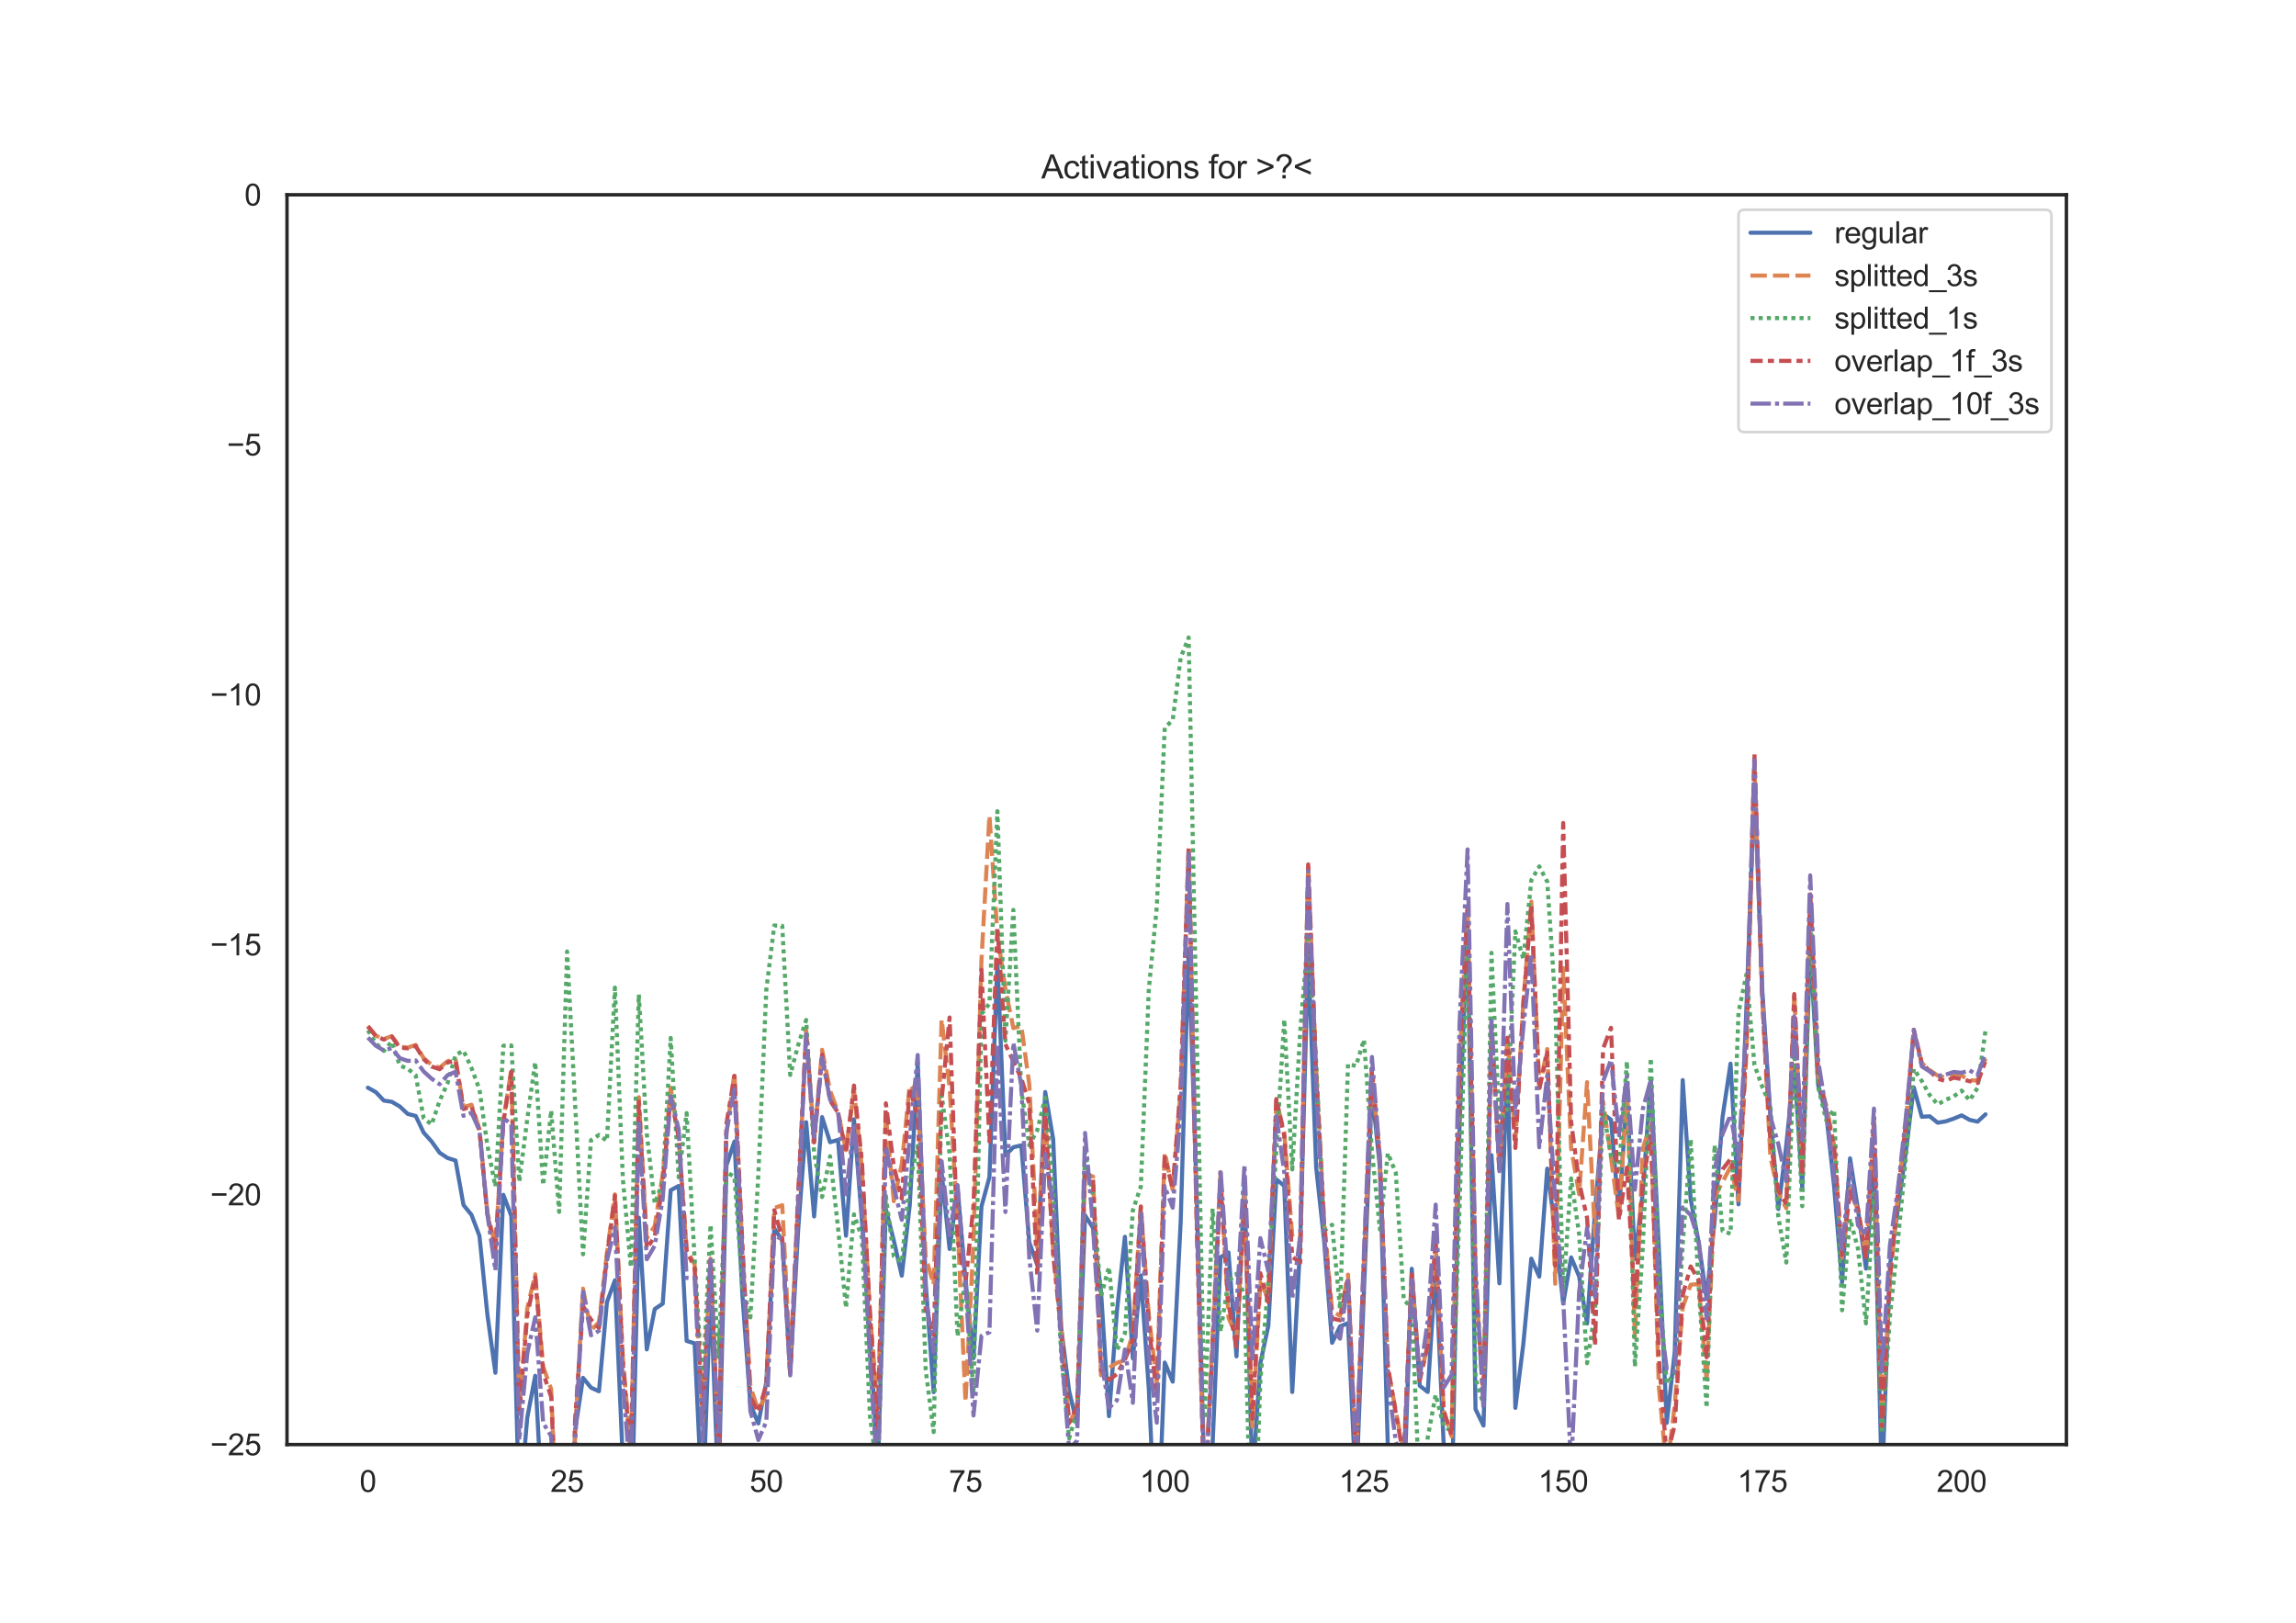 <?xml version="1.0" encoding="utf-8" standalone="no"?>
<!DOCTYPE svg PUBLIC "-//W3C//DTD SVG 1.1//EN"
  "http://www.w3.org/Graphics/SVG/1.1/DTD/svg11.dtd">
<svg height="595.44pt" version="1.1" viewBox="0 0 842.4 595.44" width="842.4pt" xmlns="http://www.w3.org/2000/svg" xmlns:xlink="http://www.w3.org/1999/xlink">
 <defs>
  <style type="text/css">*{stroke-linecap:butt;stroke-linejoin:round;}</style>
 </defs>
 <g id="figure_1">
  <g id="patch_1">
   <path d="M 0 595.44 
L 842.4 595.44 
L 842.4 0 
L 0 0 
z
" style="fill:#ffffff;"/>
  </g>
  <g id="axes_1">
   <g id="patch_2">
    <path d="M 105.3 529.942 
L 758.16 529.942 
L 758.16 71.453 
L 105.3 71.453 
z
" style="fill:#ffffff;"/>
   </g>
   <g id="matplotlib.axis_1">
    <g id="xtick_1">
     <g id="text_1">
      <!-- 0 -->
      <g style="fill:#262626;" transform="translate(131.917 547.315)scale(0.11 -0.11)">
       <defs>
        <path d="M 266 2259 
Q 266 3072 433 3567 
Q 600 4063 929 4331 
Q 1259 4600 1759 4600 
Q 2128 4600 2406 4451 
Q 2684 4303 2865 4023 
Q 3047 3744 3150 3342 
Q 3253 2941 3253 2259 
Q 3253 1453 3087 958 
Q 2922 463 2592 192 
Q 2263 -78 1759 -78 
Q 1097 -78 719 397 
Q 266 969 266 2259 
z
M 844 2259 
Q 844 1131 1108 757 
Q 1372 384 1759 384 
Q 2147 384 2411 759 
Q 2675 1134 2675 2259 
Q 2675 3391 2411 3762 
Q 2147 4134 1753 4134 
Q 1366 4134 1134 3806 
Q 844 3388 844 2259 
z
" id="ArialMT-30" transform="scale(0.016)"/>
       </defs>
       <use xlink:href="#ArialMT-30"/>
      </g>
     </g>
    </g>
    <g id="xtick_2">
     <g id="text_2">
      <!-- 25 -->
      <g style="fill:#262626;" transform="translate(201.951 547.315)scale(0.11 -0.11)">
       <defs>
        <path d="M 3222 541 
L 3222 0 
L 194 0 
Q 188 203 259 391 
Q 375 700 629 1000 
Q 884 1300 1366 1694 
Q 2113 2306 2375 2664 
Q 2638 3022 2638 3341 
Q 2638 3675 2398 3904 
Q 2159 4134 1775 4134 
Q 1369 4134 1125 3890 
Q 881 3647 878 3216 
L 300 3275 
Q 359 3922 746 4261 
Q 1134 4600 1788 4600 
Q 2447 4600 2831 4234 
Q 3216 3869 3216 3328 
Q 3216 3053 3103 2787 
Q 2991 2522 2730 2228 
Q 2469 1934 1863 1422 
Q 1356 997 1212 845 
Q 1069 694 975 541 
L 3222 541 
z
" id="ArialMT-32" transform="scale(0.016)"/>
        <path d="M 266 1200 
L 856 1250 
Q 922 819 1161 601 
Q 1400 384 1738 384 
Q 2144 384 2425 690 
Q 2706 997 2706 1503 
Q 2706 1984 2436 2262 
Q 2166 2541 1728 2541 
Q 1456 2541 1237 2417 
Q 1019 2294 894 2097 
L 366 2166 
L 809 4519 
L 3088 4519 
L 3088 3981 
L 1259 3981 
L 1013 2750 
Q 1425 3038 1878 3038 
Q 2478 3038 2890 2622 
Q 3303 2206 3303 1553 
Q 3303 931 2941 478 
Q 2500 -78 1738 -78 
Q 1113 -78 717 272 
Q 322 622 266 1200 
z
" id="ArialMT-35" transform="scale(0.016)"/>
       </defs>
       <use xlink:href="#ArialMT-32"/>
       <use x="55.615" xlink:href="#ArialMT-35"/>
      </g>
     </g>
    </g>
    <g id="xtick_3">
     <g id="text_3">
      <!-- 50 -->
      <g style="fill:#262626;" transform="translate(275.043 547.315)scale(0.11 -0.11)">
       <use xlink:href="#ArialMT-35"/>
       <use x="55.615" xlink:href="#ArialMT-30"/>
      </g>
     </g>
    </g>
    <g id="xtick_4">
     <g id="text_4">
      <!-- 75 -->
      <g style="fill:#262626;" transform="translate(348.135 547.315)scale(0.11 -0.11)">
       <defs>
        <path d="M 303 3981 
L 303 4522 
L 3269 4522 
L 3269 4084 
Q 2831 3619 2401 2847 
Q 1972 2075 1738 1259 
Q 1569 684 1522 0 
L 944 0 
Q 953 541 1156 1306 
Q 1359 2072 1739 2783 
Q 2119 3494 2547 3981 
L 303 3981 
z
" id="ArialMT-37" transform="scale(0.016)"/>
       </defs>
       <use xlink:href="#ArialMT-37"/>
       <use x="55.615" xlink:href="#ArialMT-35"/>
      </g>
     </g>
    </g>
    <g id="xtick_5">
     <g id="text_5">
      <!-- 100 -->
      <g style="fill:#262626;" transform="translate(418.169 547.315)scale(0.11 -0.11)">
       <defs>
        <path d="M 2384 0 
L 1822 0 
L 1822 3584 
Q 1619 3391 1289 3197 
Q 959 3003 697 2906 
L 697 3450 
Q 1169 3672 1522 3987 
Q 1875 4303 2022 4600 
L 2384 4600 
L 2384 0 
z
" id="ArialMT-31" transform="scale(0.016)"/>
       </defs>
       <use xlink:href="#ArialMT-31"/>
       <use x="55.615" xlink:href="#ArialMT-30"/>
       <use x="111.23" xlink:href="#ArialMT-30"/>
      </g>
     </g>
    </g>
    <g id="xtick_6">
     <g id="text_6">
      <!-- 125 -->
      <g style="fill:#262626;" transform="translate(491.261 547.315)scale(0.11 -0.11)">
       <use xlink:href="#ArialMT-31"/>
       <use x="55.615" xlink:href="#ArialMT-32"/>
       <use x="111.23" xlink:href="#ArialMT-35"/>
      </g>
     </g>
    </g>
    <g id="xtick_7">
     <g id="text_7">
      <!-- 150 -->
      <g style="fill:#262626;" transform="translate(564.353 547.315)scale(0.11 -0.11)">
       <use xlink:href="#ArialMT-31"/>
       <use x="55.615" xlink:href="#ArialMT-35"/>
       <use x="111.23" xlink:href="#ArialMT-30"/>
      </g>
     </g>
    </g>
    <g id="xtick_8">
     <g id="text_8">
      <!-- 175 -->
      <g style="fill:#262626;" transform="translate(637.446 547.315)scale(0.11 -0.11)">
       <use xlink:href="#ArialMT-31"/>
       <use x="55.615" xlink:href="#ArialMT-37"/>
       <use x="111.23" xlink:href="#ArialMT-35"/>
      </g>
     </g>
    </g>
    <g id="xtick_9">
     <g id="text_9">
      <!-- 200 -->
      <g style="fill:#262626;" transform="translate(710.538 547.315)scale(0.11 -0.11)">
       <use xlink:href="#ArialMT-32"/>
       <use x="55.615" xlink:href="#ArialMT-30"/>
       <use x="111.23" xlink:href="#ArialMT-30"/>
      </g>
     </g>
    </g>
   </g>
   <g id="matplotlib.axis_2">
    <g id="ytick_1">
     <g id="text_10">
      <!-- −25 -->
      <g style="fill:#262626;" transform="translate(77.141 533.878)scale(0.11 -0.11)">
       <defs>
        <path d="M 3381 1997 
L 356 1997 
L 356 2522 
L 3381 2522 
L 3381 1997 
z
" id="ArialMT-2212" transform="scale(0.016)"/>
       </defs>
       <use xlink:href="#ArialMT-2212"/>
       <use x="58.398" xlink:href="#ArialMT-32"/>
       <use x="114.014" xlink:href="#ArialMT-35"/>
      </g>
     </g>
    </g>
    <g id="ytick_2">
     <g id="text_11">
      <!-- −20 -->
      <g style="fill:#262626;" transform="translate(77.141 442.181)scale(0.11 -0.11)">
       <use xlink:href="#ArialMT-2212"/>
       <use x="58.398" xlink:href="#ArialMT-32"/>
       <use x="114.014" xlink:href="#ArialMT-30"/>
      </g>
     </g>
    </g>
    <g id="ytick_3">
     <g id="text_12">
      <!-- −15 -->
      <g style="fill:#262626;" transform="translate(77.141 350.483)scale(0.11 -0.11)">
       <use xlink:href="#ArialMT-2212"/>
       <use x="58.398" xlink:href="#ArialMT-31"/>
       <use x="114.014" xlink:href="#ArialMT-35"/>
      </g>
     </g>
    </g>
    <g id="ytick_4">
     <g id="text_13">
      <!-- −10 -->
      <g style="fill:#262626;" transform="translate(77.141 258.785)scale(0.11 -0.11)">
       <use xlink:href="#ArialMT-2212"/>
       <use x="58.398" xlink:href="#ArialMT-31"/>
       <use x="114.014" xlink:href="#ArialMT-30"/>
      </g>
     </g>
    </g>
    <g id="ytick_5">
     <g id="text_14">
      <!-- −5 -->
      <g style="fill:#262626;" transform="translate(83.258 167.087)scale(0.11 -0.11)">
       <use xlink:href="#ArialMT-2212"/>
       <use x="58.398" xlink:href="#ArialMT-35"/>
      </g>
     </g>
    </g>
    <g id="ytick_6">
     <g id="text_15">
      <!-- 0 -->
      <g style="fill:#262626;" transform="translate(89.683 75.39)scale(0.11 -0.11)">
       <use xlink:href="#ArialMT-30"/>
      </g>
     </g>
    </g>
   </g>
   <g id="line2d_1">
    <path clip-path="url(#p0b9bb42bfa)" d="M 134.975 399.022 
L 137.899 400.656 
L 140.823 403.753 
L 143.747 404.194 
L 146.67 405.912 
L 149.594 408.65 
L 152.518 409.386 
L 155.441 415.52 
L 158.365 418.773 
L 161.289 422.88 
L 164.212 424.82 
L 167.136 425.732 
L 170.06 442.072 
L 172.983 445.664 
L 175.907 453.379 
L 178.831 482.322 
L 181.754 503.604 
L 184.678 438.324 
L 187.602 446.089 
L 190.526 554.501 
L 193.449 520.099 
L 196.373 504.712 
L 199.297 559.127 
L 202.22 554.766 
L 205.144 590.302 
L 205.46 596.44 
M 209.279 596.44 
L 210.991 524.852 
L 213.915 505.47 
L 216.839 509.074 
L 219.762 510.399 
L 222.686 477.705 
L 225.61 469.698 
L 228.534 536.56 
L 231.457 569.973 
L 234.381 446.689 
L 237.305 495.045 
L 240.228 480.22 
L 243.152 478.263 
L 246.076 436.648 
L 248.999 435.064 
L 251.923 491.929 
L 254.847 492.803 
L 257.77 555.582 
L 260.694 473.494 
L 263.618 548.25 
L 266.542 427.502 
L 269.465 418.774 
L 272.389 475.178 
L 275.313 515.215 
L 278.236 522.191 
L 281.16 507.02 
L 284.084 450.594 
L 287.007 455.108 
L 289.931 503.523 
L 292.855 450.934 
L 295.778 411.678 
L 298.702 446.262 
L 301.626 409.816 
L 304.549 419.027 
L 307.473 418.193 
L 310.397 453.333 
L 313.321 410.628 
L 316.244 447.935 
L 319.168 488.508 
L 322.092 538.61 
L 325.015 443.534 
L 327.939 455.11 
L 330.863 468.001 
L 333.786 442.127 
L 336.71 390.092 
L 339.634 470.579 
L 342.557 510.711 
L 345.481 430.123 
L 348.405 458.2 
L 351.329 436.067 
L 354.252 469.646 
L 357.176 498.231 
L 360.1 442.598 
L 363.023 431.853 
L 365.947 352.573 
L 368.871 423.827 
L 371.794 420.873 
L 374.718 420.192 
L 377.642 455.736 
L 380.565 463.976 
L 383.489 400.62 
L 386.413 417.944 
L 389.336 486.982 
L 392.26 510.297 
L 395.184 522.494 
L 398.108 445.862 
L 401.031 450.47 
L 403.955 473.712 
L 406.879 519.534 
L 409.802 480.944 
L 412.726 453.719 
L 415.65 498.341 
L 418.573 467.886 
L 421.497 509.559 
L 424.421 573.932 
L 427.344 499.855 
L 430.268 506.874 
L 433.192 448.141 
L 436.116 348.238 
L 439.039 437.259 
L 441.963 544.365 
L 444.887 530.207 
L 447.81 461.229 
L 450.734 459.482 
L 453.658 497.588 
L 456.581 433.909 
L 459.505 543.717 
L 462.429 500.079 
L 465.352 486.373 
L 468.276 432.675 
L 471.2 435.026 
L 474.124 510.666 
L 477.047 456.465 
L 479.971 348.499 
L 482.895 428.251 
L 485.818 455.211 
L 488.742 492.621 
L 491.666 486.608 
L 494.589 485.401 
L 497.513 547.072 
L 503.36 399.862 
L 506.284 428.317 
L 509.208 531.114 
L 512.131 549.087 
L 515.055 549.039 
L 517.979 465.449 
L 520.903 508.372 
L 523.826 510.648 
L 526.75 464.641 
L 529.674 529.787 
L 532.597 554.214 
L 535.521 412.171 
L 538.445 339.28 
L 541.368 516.957 
L 544.292 522.986 
L 547.216 423.776 
L 550.139 470.804 
L 553.063 388.803 
L 555.987 516.486 
L 558.911 493.007 
L 561.834 461.752 
L 564.758 468.343 
L 567.682 428.723 
L 570.605 451.418 
L 573.529 478.228 
L 576.453 461.297 
L 579.376 468.24 
L 582.3 485.535 
L 585.224 443.948 
L 588.147 408.559 
L 591.071 410.79 
L 593.995 445.648 
L 596.918 400.951 
L 599.842 461.885 
L 602.766 437.244 
L 605.69 395.771 
L 608.613 457.6 
L 611.537 521.999 
L 614.461 495.918 
L 617.384 396.242 
L 620.308 439.98 
L 623.232 455.791 
L 626.155 476.325 
L 629.079 447.955 
L 632.003 409.79 
L 634.926 390.209 
L 637.85 441.818 
L 640.774 369.426 
L 643.698 288.236 
L 646.621 363.883 
L 649.545 409.045 
L 652.469 443.545 
L 655.392 420.062 
L 658.316 390.949 
L 661.24 435.601 
L 664.163 347.537 
L 667.087 398.088 
L 670.011 408.424 
L 672.934 435.271 
L 675.858 470.464 
L 678.782 424.944 
L 681.706 443.802 
L 684.629 465.399 
L 687.553 426.883 
L 690.477 545.734 
L 693.4 464.396 
L 699.248 422.558 
L 702.171 398.92 
L 705.095 409.69 
L 708.019 409.524 
L 710.942 411.872 
L 713.866 411.384 
L 716.79 410.388 
L 719.713 409.181 
L 722.637 410.828 
L 725.561 411.488 
L 728.485 408.792 
L 728.485 408.792 
" style="fill:none;stroke:#4c72b0;stroke-linecap:round;stroke-width:1.5;"/>
   </g>
   <g id="line2d_2">
    <path clip-path="url(#p0b9bb42bfa)" d="M 134.975 376.384 
L 137.899 379.95 
L 140.823 381.145 
L 143.747 380.146 
L 146.67 384.036 
L 149.594 384.319 
L 152.518 383.352 
L 155.441 388.171 
L 158.365 390.65 
L 161.289 391.665 
L 164.212 389.319 
L 167.136 388.369 
L 170.06 406.187 
L 172.983 405.278 
L 175.907 414.209 
L 178.831 444.899 
L 181.754 457.039 
L 184.678 410.945 
L 187.602 392.406 
L 190.526 517.18 
L 193.449 480.011 
L 196.373 467.479 
L 199.297 501.372 
L 202.22 509.596 
L 205.144 580.122 
L 206.031 596.44 
M 209.079 596.44 
L 210.991 525.507 
L 213.915 472.75 
L 216.839 488.089 
L 219.762 485.035 
L 222.686 459.742 
L 225.61 438.163 
L 228.534 498.406 
L 231.457 532.383 
L 234.381 402.524 
L 237.305 454.254 
L 240.228 449.759 
L 243.152 430.694 
L 246.076 399.055 
L 248.999 417.093 
L 251.923 458.503 
L 254.847 463.869 
L 257.77 521.337 
L 260.694 461.754 
L 263.618 531.394 
L 266.542 415.761 
L 269.465 393.713 
L 272.389 459.494 
L 275.313 508.75 
L 278.236 517.392 
L 281.16 511.48 
L 284.084 443.173 
L 287.007 442.138 
L 289.931 499.96 
L 292.855 440.65 
L 295.778 377.936 
L 298.702 418.321 
L 301.626 385.133 
L 304.549 400.11 
L 307.473 407.917 
L 310.397 421.949 
L 313.321 399.783 
L 316.244 428.927 
L 319.168 481.359 
L 322.092 517.427 
L 325.015 409.084 
L 327.939 440.651 
L 330.863 427.049 
L 333.786 398.102 
L 336.71 401.49 
L 339.634 461.244 
L 342.557 471.308 
L 345.481 373.945 
L 348.405 398.79 
L 351.329 449.318 
L 354.252 514.294 
L 357.176 455.525 
L 360.1 352.238 
L 363.023 299.193 
L 365.947 342.687 
L 368.871 362.822 
L 371.794 377.163 
L 374.718 376.346 
L 377.642 397.746 
L 380.565 457.623 
L 383.489 410.003 
L 386.413 458.41 
L 389.336 487.133 
L 392.26 522.088 
L 395.184 516.599 
L 398.108 430.783 
L 401.031 431.632 
L 403.955 504.516 
L 406.879 501.852 
L 409.802 499.92 
L 412.726 499.102 
L 415.65 489.04 
L 418.573 442.558 
L 421.497 482.446 
L 424.421 507.306 
L 427.344 422.772 
L 430.268 436.576 
L 433.192 399.913 
L 436.116 310.593 
L 439.039 446.667 
L 441.963 551.074 
L 447.81 430.01 
L 450.734 483.415 
L 453.658 490.152 
L 456.581 438.535 
L 459.505 523.428 
L 462.429 470.545 
L 465.352 476.269 
L 468.276 403.817 
L 471.2 415.519 
L 474.124 453.418 
L 477.047 455.75 
L 479.971 317.184 
L 482.895 392.043 
L 485.818 447.853 
L 488.742 480.982 
L 491.666 482.707 
L 494.589 467.607 
L 497.513 536.209 
L 500.437 463.385 
L 503.36 393.438 
L 506.284 425.995 
L 509.208 501.95 
L 515.055 533.304 
L 517.979 467.022 
L 520.903 505.348 
L 523.826 493.867 
L 526.75 455.836 
L 529.674 517.49 
L 532.597 526.955 
L 535.521 389.356 
L 538.445 331.484 
L 541.368 469.123 
L 544.292 511.965 
L 547.216 374.954 
L 550.139 428.966 
L 553.063 380.932 
L 555.987 418.468 
L 558.911 367.531 
L 561.834 330.794 
L 564.758 399.253 
L 567.682 384.857 
L 570.605 470.943 
L 573.529 355.124 
L 576.453 421.221 
L 579.376 438.089 
L 582.3 397.016 
L 585.224 453.469 
L 588.147 403.972 
L 591.071 424.634 
L 593.995 446.756 
L 596.918 398.84 
L 599.842 490.724 
L 602.766 421.344 
L 605.69 412.044 
L 608.613 508.536 
L 611.537 539.851 
L 614.461 515.445 
L 617.384 479.697 
L 620.308 471.313 
L 623.232 471.046 
L 626.155 506.718 
L 629.079 439.134 
L 634.926 428.092 
L 637.85 440.375 
L 640.774 385.89 
L 643.698 281.328 
L 646.621 367.609 
L 649.545 424.359 
L 652.469 437.701 
L 655.392 443.247 
L 658.316 364.568 
L 661.24 431.641 
L 664.163 329.049 
L 667.087 394.904 
L 670.011 405.383 
L 672.934 420.057 
L 675.858 461.466 
L 678.782 436.227 
L 681.706 444.154 
L 684.629 460.794 
L 687.553 410.932 
L 690.477 523.606 
L 693.4 470.04 
L 696.324 438.57 
L 699.248 411.818 
L 702.171 378.217 
L 705.095 389.996 
L 708.019 392.574 
L 710.942 394.588 
L 713.866 395.291 
L 716.79 394.191 
L 719.713 394.585 
L 722.637 396.327 
L 725.561 396.388 
L 728.485 388.375 
L 728.485 388.375 
" style="fill:none;stroke:#dd8452;stroke-dasharray:6,2.25;stroke-dashoffset:0;stroke-width:1.5;"/>
   </g>
   <g id="line2d_3">
    <path clip-path="url(#p0b9bb42bfa)" d="M 134.975 377.97 
L 137.899 382.735 
L 140.823 385.537 
L 143.747 382.115 
L 146.67 390.881 
L 149.594 392.05 
L 152.518 394.496 
L 155.441 410.151 
L 158.365 412.551 
L 161.289 403.857 
L 164.212 397.38 
L 167.136 387.017 
L 170.06 385.467 
L 172.983 391.783 
L 175.907 399.632 
L 178.831 420.261 
L 181.754 435.297 
L 184.678 383.642 
L 187.602 383.536 
L 190.526 433.553 
L 193.449 410.565 
L 196.373 389.656 
L 199.297 434.786 
L 202.22 407.378 
L 205.144 444.588 
L 208.068 349.057 
L 213.915 460.145 
L 216.839 418.273 
L 219.762 416.364 
L 222.686 418.536 
L 225.61 362.306 
L 228.534 432.518 
L 231.457 464.802 
L 234.381 364.855 
L 237.305 415.927 
L 240.228 441.557 
L 243.152 433.589 
L 246.076 380.778 
L 248.999 431.886 
L 251.923 408.353 
L 254.847 461.617 
L 257.77 509.326 
L 260.694 449.307 
L 263.618 497.784 
L 266.542 429.976 
L 269.465 431.721 
L 272.389 472.149 
L 275.313 483.29 
L 278.236 430.81 
L 281.16 363.128 
L 284.084 339.509 
L 287.007 339.639 
L 289.931 394.357 
L 292.855 383.397 
L 295.778 374.184 
L 298.702 423.082 
L 301.626 439.134 
L 304.549 424.199 
L 307.473 450.422 
L 310.397 479.763 
L 313.321 445.49 
L 316.244 454.048 
L 319.168 519.351 
L 322.092 541.732 
L 325.015 438.714 
L 327.939 460.939 
L 330.863 463.089 
L 333.786 433.314 
L 336.71 420.408 
L 339.634 502.506 
L 342.557 525.358 
L 345.481 401.791 
L 348.405 423.267 
L 351.329 490.233 
L 354.252 468.462 
L 357.176 511.327 
L 360.1 371.98 
L 363.023 368.179 
L 365.947 297.586 
L 368.871 381.798 
L 371.794 333.807 
L 374.718 399.912 
L 377.642 420.131 
L 380.565 414.675 
L 383.489 402.769 
L 386.413 436.849 
L 389.336 497.084 
L 392.26 527.709 
L 395.184 517.757 
L 398.108 422.633 
L 401.031 438.799 
L 403.955 475.524 
L 406.879 464.843 
L 409.802 495.366 
L 412.726 489.128 
L 415.65 443.976 
L 418.573 435.288 
L 421.497 362.964 
L 424.421 332.782 
L 427.344 266.927 
L 430.268 264.193 
L 433.192 241.256 
L 436.116 233.878 
L 441.963 520.511 
L 444.887 443.417 
L 447.81 488.565 
L 450.734 470.017 
L 453.658 467.282 
L 456.581 475.384 
L 459.505 585.9 
L 462.429 506.641 
L 465.352 469.685 
L 471.2 373.976 
L 474.124 429.012 
L 477.047 378.422 
L 479.971 342.948 
L 482.895 390.18 
L 485.818 451.541 
L 488.742 449.306 
L 491.666 480.144 
L 494.589 390.349 
L 497.513 391.045 
L 500.437 381.419 
L 503.36 422.178 
L 506.284 451.025 
L 509.208 423.044 
L 512.131 430.326 
L 515.055 477.028 
L 517.979 479.564 
L 520.903 550.136 
L 523.826 527.414 
L 526.75 511.644 
L 529.674 523.254 
L 532.597 525.007 
L 535.521 442.458 
L 538.445 341.382 
L 541.368 505.807 
L 544.292 515.212 
L 547.216 349.549 
L 550.139 412.402 
L 553.063 406.637 
L 555.987 341.684 
L 558.911 351.837 
L 561.834 322.909 
L 564.758 317.849 
L 567.682 323.459 
L 570.605 366.963 
L 573.529 473.898 
L 576.453 432.306 
L 579.376 452.738 
L 582.3 500.094 
L 585.224 480.757 
L 588.147 406.463 
L 591.071 424.11 
L 593.995 429.092 
L 596.918 389.372 
L 599.842 501.37 
L 602.766 457.187 
L 605.69 388.17 
L 608.613 469.131 
L 611.537 507.591 
L 614.461 503.551 
L 617.384 456.836 
L 620.308 417.888 
L 623.232 471.889 
L 626.155 516.432 
L 629.079 420.073 
L 632.003 451.596 
L 634.926 452.592 
L 637.85 371.402 
L 640.774 357.413 
L 643.698 390.688 
L 646.621 398.798 
L 649.545 405.646 
L 652.469 446.391 
L 655.392 463.177 
L 658.316 385.201 
L 661.24 442.496 
L 664.163 338.629 
L 667.087 398.812 
L 670.011 410.908 
L 672.934 407.089 
L 675.858 480.682 
L 678.782 447.145 
L 681.706 458.176 
L 684.629 485.499 
L 687.553 437.847 
L 690.477 525.886 
L 693.4 483.066 
L 696.324 455.489 
L 699.248 424.681 
L 702.171 392.125 
L 705.095 396.549 
L 708.019 401.779 
L 710.942 405.173 
L 713.866 403.465 
L 716.79 402.255 
L 719.713 400.098 
L 722.637 403.703 
L 725.561 399.068 
L 728.485 378.041 
L 728.485 378.041 
" style="fill:none;stroke:#55a868;stroke-dasharray:1.5,1.5;stroke-dashoffset:0;stroke-width:1.5;"/>
   </g>
   <g id="line2d_4">
    <path clip-path="url(#p0b9bb42bfa)" d="M 134.975 376.566 
L 137.899 380.09 
L 140.823 381.366 
L 143.747 380.265 
L 146.67 384.358 
L 149.594 384.58 
L 152.518 383.738 
L 155.441 388.552 
L 158.365 391.259 
L 161.289 392.254 
L 164.212 389.788 
L 167.136 389.008 
L 170.06 406.862 
L 172.983 405.916 
L 175.907 414.764 
L 178.831 445.788 
L 181.754 458.358 
L 184.678 411.878 
L 187.602 393.121 
L 190.526 518.58 
L 193.449 482.537 
L 196.373 468.544 
L 199.297 503.77 
L 202.22 512.45 
L 205.144 579.002 
L 206.028 596.44 
M 209.086 596.44 
L 210.991 521.138 
L 213.915 479.127 
L 216.839 484.142 
L 219.762 487.168 
L 222.686 461.102 
L 225.61 438.62 
L 228.534 500.133 
L 231.457 534.336 
L 234.381 404.176 
L 237.305 458.01 
L 240.228 453.619 
L 243.152 434.407 
L 246.076 401.92 
L 248.999 417.302 
L 251.923 458.755 
L 254.847 465.162 
L 257.77 520.064 
L 260.694 461.551 
L 263.618 532.202 
L 266.542 412.19 
L 269.465 394.66 
L 272.389 456.629 
L 275.313 512.568 
L 278.236 518.002 
L 281.16 507.958 
L 284.084 443.953 
L 287.007 454.273 
L 289.931 504.825 
L 292.855 437.484 
L 295.778 379.372 
L 298.702 419.104 
L 301.626 386.863 
L 304.549 403.754 
L 307.473 408.207 
L 310.397 422.978 
L 313.321 398.242 
L 316.244 426.175 
L 319.168 481.609 
L 322.092 524.176 
L 325.015 404.752 
L 327.939 427.899 
L 330.863 439.685 
L 333.786 399.119 
L 336.71 409.855 
L 339.634 480.084 
L 342.557 489.768 
L 345.481 403.3 
L 348.405 373.269 
L 351.329 455.04 
L 354.252 470.526 
L 357.176 442.291 
L 360.1 355.762 
L 363.023 418.727 
L 365.947 340.089 
L 368.871 383.085 
L 374.718 395.658 
L 377.642 404.879 
L 380.565 467.867 
L 383.489 406.767 
L 386.413 460.358 
L 389.336 488.358 
L 392.26 521.864 
L 395.184 516.037 
L 398.108 429.319 
L 401.031 432.399 
L 403.955 502.689 
L 406.879 506.203 
L 409.802 504.087 
L 412.726 498.738 
L 415.65 491.714 
L 418.573 442.745 
L 421.497 486.147 
L 424.421 512.005 
L 427.344 424.479 
L 430.268 436.123 
L 433.192 398.103 
L 436.116 311.054 
L 439.039 447.542 
L 441.963 552.783 
L 447.81 434.876 
L 450.734 478.445 
L 453.658 494.128 
L 456.581 440.407 
L 459.505 520.513 
L 462.429 467.097 
L 465.352 477.717 
L 468.276 403.181 
L 471.2 416.797 
L 474.124 461.073 
L 477.047 463.168 
L 479.971 317.108 
L 482.895 394.533 
L 485.818 449.132 
L 488.742 483.671 
L 491.666 484.359 
L 494.589 468.575 
L 497.513 537.385 
L 500.437 461.834 
L 503.36 391.901 
L 506.284 425.537 
L 509.208 501.231 
L 512.131 518.573 
L 515.055 534.62 
L 517.979 467.508 
L 520.903 506.407 
L 523.826 493.493 
L 526.75 455.397 
L 529.674 517.543 
L 532.597 526.642 
L 535.521 389.312 
L 538.445 333.835 
L 541.368 469.893 
L 544.292 513.556 
L 547.216 376.525 
L 550.139 430.04 
L 553.063 380.685 
L 555.987 421.142 
L 558.911 368.585 
L 561.834 332.159 
L 564.758 399.526 
L 567.682 386.138 
L 570.605 464.354 
L 573.529 301.922 
L 576.453 411.615 
L 579.376 433.71 
L 582.3 446.805 
L 585.224 493.747 
L 588.147 384.757 
L 591.071 377.057 
L 593.995 447.554 
L 596.918 428.339 
L 599.842 479.159 
L 602.766 432.986 
L 605.69 416.738 
L 608.613 497.92 
L 611.537 534.644 
L 614.461 522.721 
L 617.384 475.121 
L 620.308 464.601 
L 623.232 469.616 
L 626.155 497.919 
L 629.079 436.637 
L 632.003 429.001 
L 634.926 425.193 
L 637.85 437.171 
L 640.774 382.459 
L 643.698 276.373 
L 646.621 367.225 
L 649.545 418.876 
L 652.469 436.708 
L 655.392 441.86 
L 658.316 364.658 
L 661.24 429.976 
L 664.163 328.08 
L 667.087 393.412 
L 672.934 420.928 
L 675.858 460.401 
L 678.782 437.172 
L 681.706 443.509 
L 684.629 461.195 
L 687.553 411.835 
L 690.477 523.122 
L 693.4 468.328 
L 696.324 438.003 
L 699.248 412.913 
L 702.171 377.748 
L 705.095 389.938 
L 708.019 392.973 
L 710.942 395.731 
L 713.866 396.604 
L 716.79 395.345 
L 719.713 395.87 
L 722.637 396.654 
L 725.561 397.31 
L 728.485 389.127 
L 728.485 389.127 
" style="fill:none;stroke:#c44e52;stroke-dasharray:4.5,1.875,2.25,1.875;stroke-dashoffset:0;stroke-width:1.5;"/>
   </g>
   <g id="line2d_5">
    <path clip-path="url(#p0b9bb42bfa)" d="M 134.975 380.627 
L 137.899 383.649 
L 140.823 385.356 
L 143.747 384.545 
L 146.67 388.191 
L 149.594 389.195 
L 152.518 389.021 
L 155.441 393.074 
L 158.365 395.733 
L 161.289 397.742 
L 164.212 394.437 
L 167.136 393.167 
L 170.06 409.37 
L 172.983 408.215 
L 175.907 414.698 
L 178.831 445.482 
L 181.754 466.09 
L 184.678 409.98 
L 187.602 412.632 
L 190.526 528.271 
L 193.449 496.496 
L 196.373 483.235 
L 199.297 522.01 
L 202.22 526.859 
L 205.442 596.44 
M 209.345 596.44 
L 210.991 529.579 
L 213.915 473.887 
L 216.839 489.842 
L 219.762 488.226 
L 222.686 462.463 
L 225.61 450.237 
L 228.534 507.607 
L 231.457 543.628 
L 234.381 411.091 
L 237.305 461.985 
L 240.228 456.963 
L 243.152 439.747 
L 246.076 402.208 
L 248.999 414.301 
L 251.923 468.836 
L 254.847 468.732 
L 257.77 528.591 
L 260.694 462.209 
L 263.618 532.469 
L 266.542 415.063 
L 269.465 399.541 
L 272.389 460.852 
L 275.313 517.692 
L 278.236 528.276 
L 281.16 521.515 
L 284.084 453.211 
L 287.007 454.669 
L 289.931 504.583 
L 295.778 379.396 
L 298.702 417.868 
L 301.626 388.065 
L 304.549 403.431 
L 307.473 407.807 
L 310.397 438.147 
L 313.321 412.086 
L 316.244 443.957 
L 319.168 498.022 
L 322.092 543.782 
L 325.015 420.591 
L 327.939 435.554 
L 330.863 447.498 
L 336.71 387.028 
L 339.634 475.198 
L 342.557 495.949 
L 345.481 426.02 
L 348.405 453.166 
L 351.329 434.757 
L 354.252 471.481 
L 357.176 519.272 
L 360.1 490.053 
L 363.023 488.754 
L 365.947 383.157 
L 368.871 444.634 
L 371.794 382.539 
L 374.718 398.187 
L 377.642 461.357 
L 380.565 488.141 
L 383.489 423.492 
L 386.413 441.793 
L 389.336 494.128 
L 392.26 531.667 
L 395.184 528.502 
L 398.108 415.631 
L 401.031 449.982 
L 403.955 498.346 
L 406.879 516.535 
L 409.802 513.721 
L 412.726 495.071 
L 415.65 514.625 
L 418.573 444.229 
L 421.497 497.439 
L 424.421 521.926 
L 427.344 435.296 
L 430.268 443.066 
L 433.192 408.424 
L 436.116 313.056 
L 439.039 442.472 
L 441.963 549.45 
L 444.887 496.814 
L 447.81 429.005 
L 450.734 472.054 
L 453.658 480.338 
L 456.581 427.25 
L 459.505 498.346 
L 462.429 454.218 
L 465.352 466.392 
L 468.276 409.415 
L 471.2 430.05 
L 474.124 476.537 
L 477.047 453.344 
L 479.971 319.525 
L 482.895 398.705 
L 485.818 453.045 
L 488.742 487.797 
L 491.666 491.109 
L 494.589 469.881 
L 497.513 537.874 
L 500.437 459.373 
L 503.36 387.744 
L 506.284 424.483 
L 509.208 506.883 
L 512.131 528.892 
L 515.055 535.938 
L 517.979 469.639 
L 520.903 505.189 
L 523.826 484.625 
L 526.75 441.927 
L 529.674 509.042 
L 532.597 504.351 
L 535.521 375.245 
L 538.445 311.599 
L 541.368 464.733 
L 544.292 517.01 
L 547.216 374.447 
L 550.139 429.675 
L 553.063 331.638 
L 555.987 408.62 
L 558.911 376.799 
L 561.834 349.812 
L 564.758 420.889 
L 567.682 394.505 
L 570.605 440.301 
L 573.529 476.248 
L 576.453 538.89 
L 579.376 473.961 
L 582.3 450.547 
L 585.224 475.76 
L 588.147 396.795 
L 591.071 388.784 
L 593.995 416.471 
L 596.918 394.791 
L 599.842 436.44 
L 602.766 406.802 
L 605.69 396.11 
L 608.613 479.056 
L 611.537 502.324 
L 614.461 503.13 
L 617.384 442.965 
L 620.308 445.709 
L 623.232 455.015 
L 626.155 483.695 
L 629.079 429.235 
L 632.003 416.028 
L 634.926 409.07 
L 637.85 425.37 
L 640.774 374.422 
L 643.698 278.88 
L 646.621 366.259 
L 649.545 409.638 
L 652.469 419.738 
L 655.392 433.326 
L 658.316 372.93 
L 661.24 418.264 
L 664.163 321.136 
L 667.087 389.094 
L 670.011 407.385 
L 672.934 431.184 
L 675.858 459.188 
L 678.782 427.236 
L 681.706 449.505 
L 684.629 452.958 
L 687.553 406.686 
L 690.477 503.144 
L 693.4 456.957 
L 696.324 436.134 
L 699.248 409.967 
L 702.171 377.881 
L 705.095 391.205 
L 708.019 393.082 
L 710.942 394.701 
L 713.866 394.247 
L 716.79 393.253 
L 719.713 393.558 
L 722.637 392.662 
L 725.561 394.425 
L 728.485 386.636 
L 728.485 386.636 
" style="fill:none;stroke:#8172b3;stroke-dasharray:7.5,1.5,1.5,1.5;stroke-dashoffset:0;stroke-width:1.5;"/>
   </g>
   <g id="line2d_6"/>
   <g id="line2d_7"/>
   <g id="line2d_8"/>
   <g id="line2d_9"/>
   <g id="line2d_10"/>
   <g id="patch_3">
    <path d="M 105.3 529.942 
L 105.3 71.453 
" style="fill:none;stroke:#262626;stroke-linecap:square;stroke-linejoin:miter;stroke-width:1.25;"/>
   </g>
   <g id="patch_4">
    <path d="M 758.16 529.942 
L 758.16 71.453 
" style="fill:none;stroke:#262626;stroke-linecap:square;stroke-linejoin:miter;stroke-width:1.25;"/>
   </g>
   <g id="patch_5">
    <path d="M 105.3 529.942 
L 758.16 529.942 
" style="fill:none;stroke:#262626;stroke-linecap:square;stroke-linejoin:miter;stroke-width:1.25;"/>
   </g>
   <g id="patch_6">
    <path d="M 105.3 71.453 
L 758.16 71.453 
" style="fill:none;stroke:#262626;stroke-linecap:square;stroke-linejoin:miter;stroke-width:1.25;"/>
   </g>
   <g id="text_16">
    <!-- Activations for &gt;?&lt; -->
    <g style="fill:#262626;" transform="translate(382.038 65.453)scale(0.12 -0.12)">
     <defs>
      <path d="M -9 0 
L 1750 4581 
L 2403 4581 
L 4278 0 
L 3588 0 
L 3053 1388 
L 1138 1388 
L 634 0 
L -9 0 
z
M 1313 1881 
L 2866 1881 
L 2388 3150 
Q 2169 3728 2063 4100 
Q 1975 3659 1816 3225 
L 1313 1881 
z
" id="ArialMT-41" transform="scale(0.016)"/>
      <path d="M 2588 1216 
L 3141 1144 
Q 3050 572 2676 248 
Q 2303 -75 1759 -75 
Q 1078 -75 664 370 
Q 250 816 250 1647 
Q 250 2184 428 2587 
Q 606 2991 970 3192 
Q 1334 3394 1763 3394 
Q 2303 3394 2647 3120 
Q 2991 2847 3088 2344 
L 2541 2259 
Q 2463 2594 2264 2762 
Q 2066 2931 1784 2931 
Q 1359 2931 1093 2626 
Q 828 2322 828 1663 
Q 828 994 1084 691 
Q 1341 388 1753 388 
Q 2084 388 2306 591 
Q 2528 794 2588 1216 
z
" id="ArialMT-63" transform="scale(0.016)"/>
      <path d="M 1650 503 
L 1731 6 
Q 1494 -44 1306 -44 
Q 1000 -44 831 53 
Q 663 150 594 308 
Q 525 466 525 972 
L 525 2881 
L 113 2881 
L 113 3319 
L 525 3319 
L 525 4141 
L 1084 4478 
L 1084 3319 
L 1650 3319 
L 1650 2881 
L 1084 2881 
L 1084 941 
Q 1084 700 1114 631 
Q 1144 563 1211 522 
Q 1278 481 1403 481 
Q 1497 481 1650 503 
z
" id="ArialMT-74" transform="scale(0.016)"/>
      <path d="M 425 3934 
L 425 4581 
L 988 4581 
L 988 3934 
L 425 3934 
z
M 425 0 
L 425 3319 
L 988 3319 
L 988 0 
L 425 0 
z
" id="ArialMT-69" transform="scale(0.016)"/>
      <path d="M 1344 0 
L 81 3319 
L 675 3319 
L 1388 1331 
Q 1503 1009 1600 663 
Q 1675 925 1809 1294 
L 2547 3319 
L 3125 3319 
L 1869 0 
L 1344 0 
z
" id="ArialMT-76" transform="scale(0.016)"/>
      <path d="M 2588 409 
Q 2275 144 1986 34 
Q 1697 -75 1366 -75 
Q 819 -75 525 192 
Q 231 459 231 875 
Q 231 1119 342 1320 
Q 453 1522 633 1644 
Q 813 1766 1038 1828 
Q 1203 1872 1538 1913 
Q 2219 1994 2541 2106 
Q 2544 2222 2544 2253 
Q 2544 2597 2384 2738 
Q 2169 2928 1744 2928 
Q 1347 2928 1158 2789 
Q 969 2650 878 2297 
L 328 2372 
Q 403 2725 575 2942 
Q 747 3159 1072 3276 
Q 1397 3394 1825 3394 
Q 2250 3394 2515 3294 
Q 2781 3194 2906 3042 
Q 3031 2891 3081 2659 
Q 3109 2516 3109 2141 
L 3109 1391 
Q 3109 606 3145 398 
Q 3181 191 3288 0 
L 2700 0 
Q 2613 175 2588 409 
z
M 2541 1666 
Q 2234 1541 1622 1453 
Q 1275 1403 1131 1340 
Q 988 1278 909 1158 
Q 831 1038 831 891 
Q 831 666 1001 516 
Q 1172 366 1500 366 
Q 1825 366 2078 508 
Q 2331 650 2450 897 
Q 2541 1088 2541 1459 
L 2541 1666 
z
" id="ArialMT-61" transform="scale(0.016)"/>
      <path d="M 213 1659 
Q 213 2581 725 3025 
Q 1153 3394 1769 3394 
Q 2453 3394 2887 2945 
Q 3322 2497 3322 1706 
Q 3322 1066 3130 698 
Q 2938 331 2570 128 
Q 2203 -75 1769 -75 
Q 1072 -75 642 372 
Q 213 819 213 1659 
z
M 791 1659 
Q 791 1022 1069 705 
Q 1347 388 1769 388 
Q 2188 388 2466 706 
Q 2744 1025 2744 1678 
Q 2744 2294 2464 2611 
Q 2184 2928 1769 2928 
Q 1347 2928 1069 2612 
Q 791 2297 791 1659 
z
" id="ArialMT-6f" transform="scale(0.016)"/>
      <path d="M 422 0 
L 422 3319 
L 928 3319 
L 928 2847 
Q 1294 3394 1984 3394 
Q 2284 3394 2536 3286 
Q 2788 3178 2913 3003 
Q 3038 2828 3088 2588 
Q 3119 2431 3119 2041 
L 3119 0 
L 2556 0 
L 2556 2019 
Q 2556 2363 2490 2533 
Q 2425 2703 2258 2804 
Q 2091 2906 1866 2906 
Q 1506 2906 1245 2678 
Q 984 2450 984 1813 
L 984 0 
L 422 0 
z
" id="ArialMT-6e" transform="scale(0.016)"/>
      <path d="M 197 991 
L 753 1078 
Q 800 744 1014 566 
Q 1228 388 1613 388 
Q 2000 388 2187 545 
Q 2375 703 2375 916 
Q 2375 1106 2209 1216 
Q 2094 1291 1634 1406 
Q 1016 1563 777 1677 
Q 538 1791 414 1992 
Q 291 2194 291 2438 
Q 291 2659 392 2848 
Q 494 3038 669 3163 
Q 800 3259 1026 3326 
Q 1253 3394 1513 3394 
Q 1903 3394 2198 3281 
Q 2494 3169 2634 2976 
Q 2775 2784 2828 2463 
L 2278 2388 
Q 2241 2644 2061 2787 
Q 1881 2931 1553 2931 
Q 1166 2931 1000 2803 
Q 834 2675 834 2503 
Q 834 2394 903 2306 
Q 972 2216 1119 2156 
Q 1203 2125 1616 2013 
Q 2213 1853 2448 1751 
Q 2684 1650 2818 1456 
Q 2953 1263 2953 975 
Q 2953 694 2789 445 
Q 2625 197 2315 61 
Q 2006 -75 1616 -75 
Q 969 -75 630 194 
Q 291 463 197 991 
z
" id="ArialMT-73" transform="scale(0.016)"/>
      <path id="ArialMT-20" transform="scale(0.016)"/>
      <path d="M 556 0 
L 556 2881 
L 59 2881 
L 59 3319 
L 556 3319 
L 556 3672 
Q 556 4006 616 4169 
Q 697 4388 901 4523 
Q 1106 4659 1475 4659 
Q 1713 4659 2000 4603 
L 1916 4113 
Q 1741 4144 1584 4144 
Q 1328 4144 1222 4034 
Q 1116 3925 1116 3625 
L 1116 3319 
L 1763 3319 
L 1763 2881 
L 1116 2881 
L 1116 0 
L 556 0 
z
" id="ArialMT-66" transform="scale(0.016)"/>
      <path d="M 416 0 
L 416 3319 
L 922 3319 
L 922 2816 
Q 1116 3169 1280 3281 
Q 1444 3394 1641 3394 
Q 1925 3394 2219 3213 
L 2025 2691 
Q 1819 2813 1613 2813 
Q 1428 2813 1281 2702 
Q 1134 2591 1072 2394 
Q 978 2094 978 1738 
L 978 0 
L 416 0 
z
" id="ArialMT-72" transform="scale(0.016)"/>
      <path d="M 3384 2003 
L 350 706 
L 350 1266 
L 2753 2263 
L 350 3250 
L 350 3809 
L 3384 2528 
L 3384 2003 
z
" id="ArialMT-3e" transform="scale(0.016)"/>
      <path d="M 1475 1128 
Q 1472 1241 1472 1297 
Q 1472 1628 1566 1869 
Q 1634 2050 1788 2234 
Q 1900 2369 2192 2626 
Q 2484 2884 2571 3037 
Q 2659 3191 2659 3372 
Q 2659 3700 2403 3948 
Q 2147 4197 1775 4197 
Q 1416 4197 1175 3972 
Q 934 3747 859 3269 
L 281 3338 
Q 359 3978 745 4318 
Q 1131 4659 1766 4659 
Q 2438 4659 2838 4293 
Q 3238 3928 3238 3409 
Q 3238 3109 3097 2856 
Q 2956 2603 2547 2241 
Q 2272 1997 2187 1881 
Q 2103 1766 2062 1616 
Q 2022 1466 2016 1128 
L 1475 1128 
z
M 1441 0 
L 1441 641 
L 2081 641 
L 2081 0 
L 1441 0 
z
" id="ArialMT-3f" transform="scale(0.016)"/>
      <path d="M 350 2003 
L 350 2528 
L 3384 3809 
L 3384 3250 
L 978 2263 
L 3384 1266 
L 3384 706 
L 350 2003 
z
" id="ArialMT-3c" transform="scale(0.016)"/>
     </defs>
     <use xlink:href="#ArialMT-41"/>
     <use x="66.699" xlink:href="#ArialMT-63"/>
     <use x="116.699" xlink:href="#ArialMT-74"/>
     <use x="144.482" xlink:href="#ArialMT-69"/>
     <use x="166.699" xlink:href="#ArialMT-76"/>
     <use x="216.699" xlink:href="#ArialMT-61"/>
     <use x="272.314" xlink:href="#ArialMT-74"/>
     <use x="300.098" xlink:href="#ArialMT-69"/>
     <use x="322.314" xlink:href="#ArialMT-6f"/>
     <use x="377.93" xlink:href="#ArialMT-6e"/>
     <use x="433.545" xlink:href="#ArialMT-73"/>
     <use x="483.545" xlink:href="#ArialMT-20"/>
     <use x="511.328" xlink:href="#ArialMT-66"/>
     <use x="539.111" xlink:href="#ArialMT-6f"/>
     <use x="594.727" xlink:href="#ArialMT-72"/>
     <use x="628.027" xlink:href="#ArialMT-20"/>
     <use x="655.811" xlink:href="#ArialMT-3e"/>
     <use x="714.209" xlink:href="#ArialMT-3f"/>
     <use x="769.824" xlink:href="#ArialMT-3c"/>
    </g>
   </g>
   <g id="legend_1">
    <g id="patch_7">
     <path d="M 640.044 158.514 
L 750.46 158.514 
Q 752.66 158.514 752.66 156.314 
L 752.66 79.153 
Q 752.66 76.953 750.46 76.953 
L 640.044 76.953 
Q 637.844 76.953 637.844 79.153 
L 637.844 156.314 
Q 637.844 158.514 640.044 158.514 
z
" style="fill:#ffffff;opacity:0.8;stroke:#cccccc;stroke-linejoin:miter;"/>
    </g>
    <g id="line2d_11">
     <path d="M 642.244 85.376 
L 664.244 85.376 
" style="fill:none;stroke:#4c72b0;stroke-linecap:round;stroke-width:1.5;"/>
    </g>
    <g id="line2d_12"/>
    <g id="text_17">
     <!-- regular -->
     <g style="fill:#262626;" transform="translate(673.044 89.226)scale(0.11 -0.11)">
      <defs>
       <path d="M 2694 1069 
L 3275 997 
Q 3138 488 2766 206 
Q 2394 -75 1816 -75 
Q 1088 -75 661 373 
Q 234 822 234 1631 
Q 234 2469 665 2931 
Q 1097 3394 1784 3394 
Q 2450 3394 2872 2941 
Q 3294 2488 3294 1666 
Q 3294 1616 3291 1516 
L 816 1516 
Q 847 969 1125 678 
Q 1403 388 1819 388 
Q 2128 388 2347 550 
Q 2566 713 2694 1069 
z
M 847 1978 
L 2700 1978 
Q 2663 2397 2488 2606 
Q 2219 2931 1791 2931 
Q 1403 2931 1139 2672 
Q 875 2413 847 1978 
z
" id="ArialMT-65" transform="scale(0.016)"/>
       <path d="M 319 -275 
L 866 -356 
Q 900 -609 1056 -725 
Q 1266 -881 1628 -881 
Q 2019 -881 2231 -725 
Q 2444 -569 2519 -288 
Q 2563 -116 2559 434 
Q 2191 0 1641 0 
Q 956 0 581 494 
Q 206 988 206 1678 
Q 206 2153 378 2554 
Q 550 2956 876 3175 
Q 1203 3394 1644 3394 
Q 2231 3394 2613 2919 
L 2613 3319 
L 3131 3319 
L 3131 450 
Q 3131 -325 2973 -648 
Q 2816 -972 2473 -1159 
Q 2131 -1347 1631 -1347 
Q 1038 -1347 672 -1080 
Q 306 -813 319 -275 
z
M 784 1719 
Q 784 1066 1043 766 
Q 1303 466 1694 466 
Q 2081 466 2343 764 
Q 2606 1063 2606 1700 
Q 2606 2309 2336 2618 
Q 2066 2928 1684 2928 
Q 1309 2928 1046 2623 
Q 784 2319 784 1719 
z
" id="ArialMT-67" transform="scale(0.016)"/>
       <path d="M 2597 0 
L 2597 488 
Q 2209 -75 1544 -75 
Q 1250 -75 995 37 
Q 741 150 617 320 
Q 494 491 444 738 
Q 409 903 409 1263 
L 409 3319 
L 972 3319 
L 972 1478 
Q 972 1038 1006 884 
Q 1059 663 1231 536 
Q 1403 409 1656 409 
Q 1909 409 2131 539 
Q 2353 669 2445 892 
Q 2538 1116 2538 1541 
L 2538 3319 
L 3100 3319 
L 3100 0 
L 2597 0 
z
" id="ArialMT-75" transform="scale(0.016)"/>
       <path d="M 409 0 
L 409 4581 
L 972 4581 
L 972 0 
L 409 0 
z
" id="ArialMT-6c" transform="scale(0.016)"/>
      </defs>
      <use xlink:href="#ArialMT-72"/>
      <use x="33.301" xlink:href="#ArialMT-65"/>
      <use x="88.916" xlink:href="#ArialMT-67"/>
      <use x="144.531" xlink:href="#ArialMT-75"/>
      <use x="200.146" xlink:href="#ArialMT-6c"/>
      <use x="222.363" xlink:href="#ArialMT-61"/>
      <use x="277.979" xlink:href="#ArialMT-72"/>
     </g>
    </g>
    <g id="line2d_13">
     <path d="M 642.244 101.098 
L 664.244 101.098 
" style="fill:none;stroke:#dd8452;stroke-dasharray:6,2.25;stroke-dashoffset:0;stroke-width:1.5;"/>
    </g>
    <g id="line2d_14"/>
    <g id="text_18">
     <!-- splitted_3s -->
     <g style="fill:#262626;" transform="translate(673.044 104.948)scale(0.11 -0.11)">
      <defs>
       <path d="M 422 -1272 
L 422 3319 
L 934 3319 
L 934 2888 
Q 1116 3141 1344 3267 
Q 1572 3394 1897 3394 
Q 2322 3394 2647 3175 
Q 2972 2956 3137 2557 
Q 3303 2159 3303 1684 
Q 3303 1175 3120 767 
Q 2938 359 2589 142 
Q 2241 -75 1856 -75 
Q 1575 -75 1351 44 
Q 1128 163 984 344 
L 984 -1272 
L 422 -1272 
z
M 931 1641 
Q 931 1000 1190 694 
Q 1450 388 1819 388 
Q 2194 388 2461 705 
Q 2728 1022 2728 1688 
Q 2728 2322 2467 2637 
Q 2206 2953 1844 2953 
Q 1484 2953 1207 2617 
Q 931 2281 931 1641 
z
" id="ArialMT-70" transform="scale(0.016)"/>
       <path d="M 2575 0 
L 2575 419 
Q 2259 -75 1647 -75 
Q 1250 -75 917 144 
Q 584 363 401 755 
Q 219 1147 219 1656 
Q 219 2153 384 2558 
Q 550 2963 881 3178 
Q 1213 3394 1622 3394 
Q 1922 3394 2156 3267 
Q 2391 3141 2538 2938 
L 2538 4581 
L 3097 4581 
L 3097 0 
L 2575 0 
z
M 797 1656 
Q 797 1019 1065 703 
Q 1334 388 1700 388 
Q 2069 388 2326 689 
Q 2584 991 2584 1609 
Q 2584 2291 2321 2609 
Q 2059 2928 1675 2928 
Q 1300 2928 1048 2622 
Q 797 2316 797 1656 
z
" id="ArialMT-64" transform="scale(0.016)"/>
       <path d="M -97 -1272 
L -97 -866 
L 3631 -866 
L 3631 -1272 
L -97 -1272 
z
" id="ArialMT-5f" transform="scale(0.016)"/>
       <path d="M 269 1209 
L 831 1284 
Q 928 806 1161 595 
Q 1394 384 1728 384 
Q 2125 384 2398 659 
Q 2672 934 2672 1341 
Q 2672 1728 2419 1979 
Q 2166 2231 1775 2231 
Q 1616 2231 1378 2169 
L 1441 2663 
Q 1497 2656 1531 2656 
Q 1891 2656 2178 2843 
Q 2466 3031 2466 3422 
Q 2466 3731 2256 3934 
Q 2047 4138 1716 4138 
Q 1388 4138 1169 3931 
Q 950 3725 888 3313 
L 325 3413 
Q 428 3978 793 4289 
Q 1159 4600 1703 4600 
Q 2078 4600 2393 4439 
Q 2709 4278 2876 4000 
Q 3044 3722 3044 3409 
Q 3044 3113 2884 2869 
Q 2725 2625 2413 2481 
Q 2819 2388 3044 2092 
Q 3269 1797 3269 1353 
Q 3269 753 2831 336 
Q 2394 -81 1725 -81 
Q 1122 -81 723 278 
Q 325 638 269 1209 
z
" id="ArialMT-33" transform="scale(0.016)"/>
      </defs>
      <use xlink:href="#ArialMT-73"/>
      <use x="50" xlink:href="#ArialMT-70"/>
      <use x="105.615" xlink:href="#ArialMT-6c"/>
      <use x="127.832" xlink:href="#ArialMT-69"/>
      <use x="150.049" xlink:href="#ArialMT-74"/>
      <use x="177.832" xlink:href="#ArialMT-74"/>
      <use x="205.615" xlink:href="#ArialMT-65"/>
      <use x="261.23" xlink:href="#ArialMT-64"/>
      <use x="316.846" xlink:href="#ArialMT-5f"/>
      <use x="372.461" xlink:href="#ArialMT-33"/>
      <use x="428.076" xlink:href="#ArialMT-73"/>
     </g>
    </g>
    <g id="line2d_15">
     <path d="M 642.244 116.69 
L 664.244 116.69 
" style="fill:none;stroke:#55a868;stroke-dasharray:1.5,1.5;stroke-dashoffset:0;stroke-width:1.5;"/>
    </g>
    <g id="line2d_16"/>
    <g id="text_19">
     <!-- splitted_1s -->
     <g style="fill:#262626;" transform="translate(673.044 120.54)scale(0.11 -0.11)">
      <use xlink:href="#ArialMT-73"/>
      <use x="50" xlink:href="#ArialMT-70"/>
      <use x="105.615" xlink:href="#ArialMT-6c"/>
      <use x="127.832" xlink:href="#ArialMT-69"/>
      <use x="150.049" xlink:href="#ArialMT-74"/>
      <use x="177.832" xlink:href="#ArialMT-74"/>
      <use x="205.615" xlink:href="#ArialMT-65"/>
      <use x="261.23" xlink:href="#ArialMT-64"/>
      <use x="316.846" xlink:href="#ArialMT-5f"/>
      <use x="372.461" xlink:href="#ArialMT-31"/>
      <use x="428.076" xlink:href="#ArialMT-73"/>
     </g>
    </g>
    <g id="line2d_17">
     <path d="M 642.244 132.384 
L 664.244 132.384 
" style="fill:none;stroke:#c44e52;stroke-dasharray:4.5,1.875,2.25,1.875;stroke-dashoffset:0;stroke-width:1.5;"/>
    </g>
    <g id="line2d_18"/>
    <g id="text_20">
     <!-- overlap_1f_3s -->
     <g style="fill:#262626;" transform="translate(673.044 136.234)scale(0.11 -0.11)">
      <use xlink:href="#ArialMT-6f"/>
      <use x="55.615" xlink:href="#ArialMT-76"/>
      <use x="105.615" xlink:href="#ArialMT-65"/>
      <use x="161.23" xlink:href="#ArialMT-72"/>
      <use x="194.531" xlink:href="#ArialMT-6c"/>
      <use x="216.748" xlink:href="#ArialMT-61"/>
      <use x="272.363" xlink:href="#ArialMT-70"/>
      <use x="327.979" xlink:href="#ArialMT-5f"/>
      <use x="383.594" xlink:href="#ArialMT-31"/>
      <use x="439.209" xlink:href="#ArialMT-66"/>
      <use x="466.992" xlink:href="#ArialMT-5f"/>
      <use x="522.607" xlink:href="#ArialMT-33"/>
      <use x="578.223" xlink:href="#ArialMT-73"/>
     </g>
    </g>
    <g id="line2d_19">
     <path d="M 642.244 148.078 
L 664.244 148.078 
" style="fill:none;stroke:#8172b3;stroke-dasharray:7.5,1.5,1.5,1.5;stroke-dashoffset:0;stroke-width:1.5;"/>
    </g>
    <g id="line2d_20"/>
    <g id="text_21">
     <!-- overlap_10f_3s -->
     <g style="fill:#262626;" transform="translate(673.044 151.928)scale(0.11 -0.11)">
      <use xlink:href="#ArialMT-6f"/>
      <use x="55.615" xlink:href="#ArialMT-76"/>
      <use x="105.615" xlink:href="#ArialMT-65"/>
      <use x="161.23" xlink:href="#ArialMT-72"/>
      <use x="194.531" xlink:href="#ArialMT-6c"/>
      <use x="216.748" xlink:href="#ArialMT-61"/>
      <use x="272.363" xlink:href="#ArialMT-70"/>
      <use x="327.979" xlink:href="#ArialMT-5f"/>
      <use x="383.594" xlink:href="#ArialMT-31"/>
      <use x="439.209" xlink:href="#ArialMT-30"/>
      <use x="494.824" xlink:href="#ArialMT-66"/>
      <use x="522.607" xlink:href="#ArialMT-5f"/>
      <use x="578.223" xlink:href="#ArialMT-33"/>
      <use x="633.838" xlink:href="#ArialMT-73"/>
     </g>
    </g>
   </g>
  </g>
 </g>
 <defs>
  <clipPath id="p0b9bb42bfa">
   <rect height="458.489" width="652.86" x="105.3" y="71.453"/>
  </clipPath>
 </defs>
</svg>

